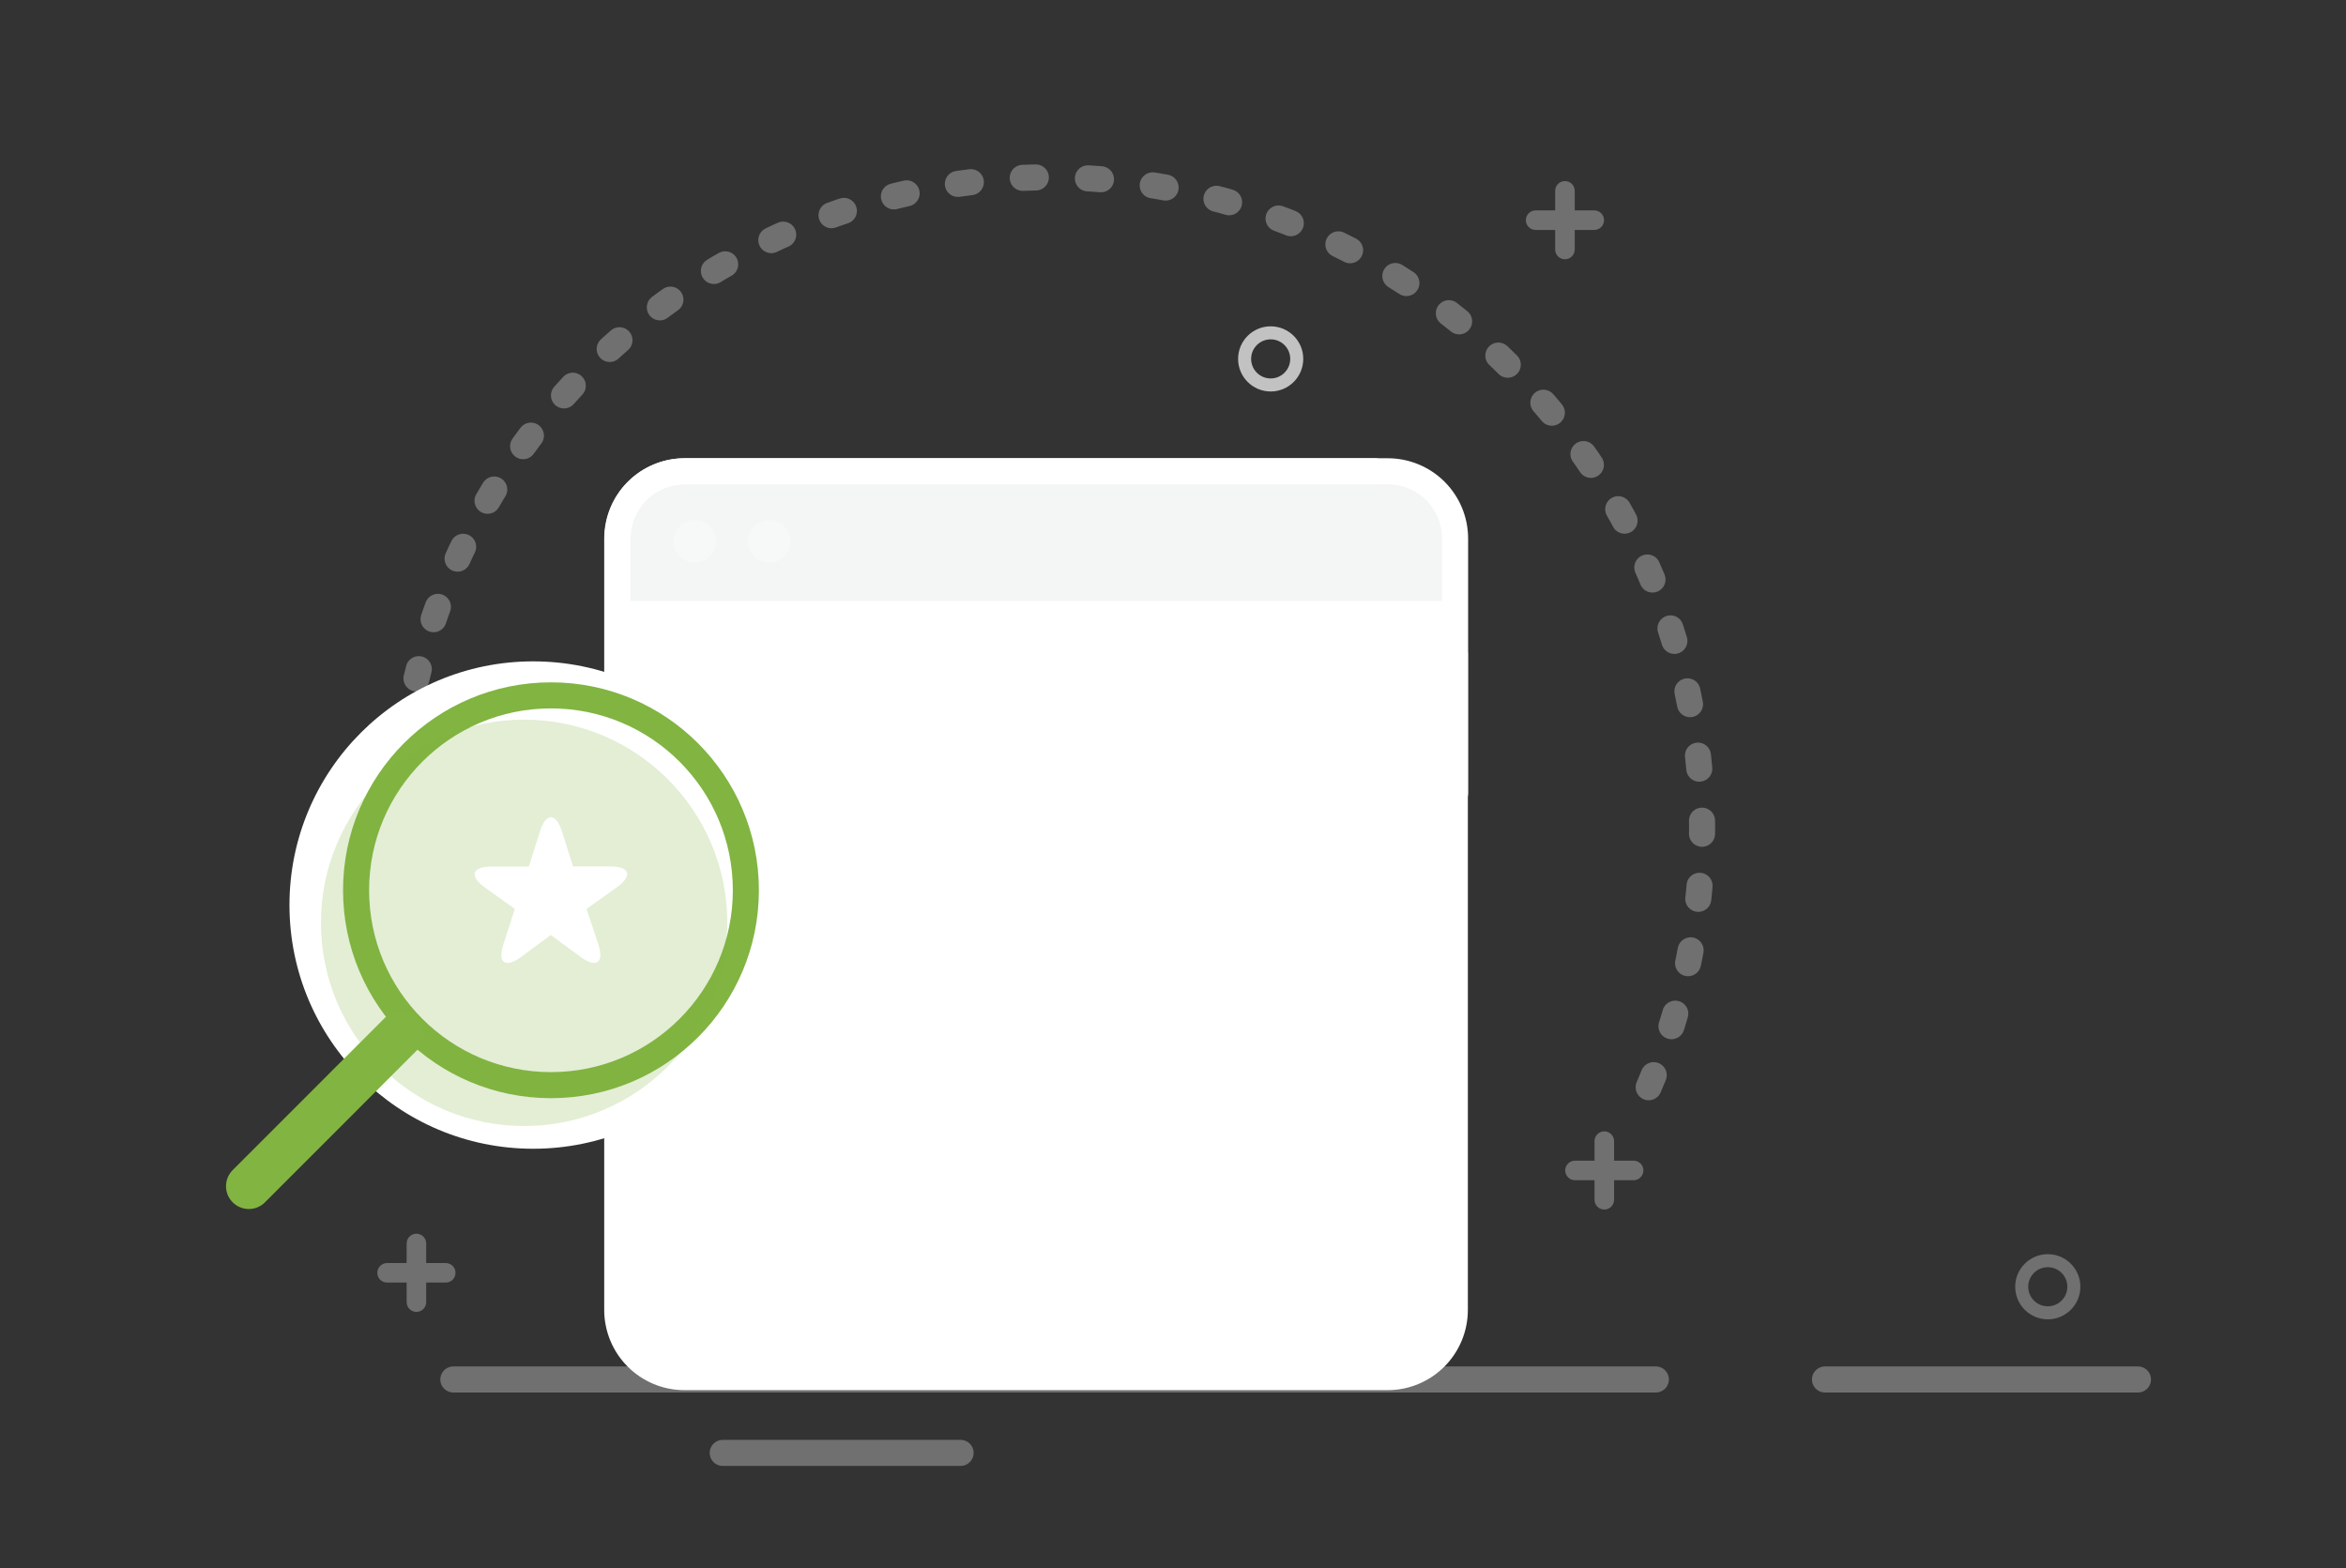 <svg width="190" height="127" viewBox="0 0 190 127" fill="none" xmlns="http://www.w3.org/2000/svg">
<rect x="0" y="0" width="190" height="127" fill="#333333" stroke="none"/>
<path opacity="0.3" d="M134.105 111.727H36.717" stroke="white" stroke-width="2.111" stroke-miterlimit="10" stroke-linecap="round"/>
<path opacity="0.3" d="M173.152 111.727H147.805" stroke="white" stroke-width="2.111" stroke-miterlimit="10" stroke-linecap="round"/>
<path opacity="0.3" d="M77.796 117.674H58.534" stroke="white" stroke-width="2.111" stroke-miterlimit="10" stroke-linecap="round"/>
<path d="M111.94 38.408H54.992C51.993 38.408 49.562 40.84 49.562 43.839V106.344C49.562 109.343 51.993 111.774 54.992 111.774H111.94C114.939 111.774 117.371 109.343 117.371 106.344V43.839C117.371 40.84 114.939 38.408 111.94 38.408Z" fill="white"/>
<path opacity="0.4" d="M49.53 48.668V44.208C49.535 42.769 50.108 41.391 51.125 40.373C52.143 39.355 53.522 38.782 54.961 38.778H111.887C113.326 38.782 114.705 39.355 115.723 40.373C116.74 41.391 117.314 42.769 117.318 44.208V48.668" fill="#E4E6E7"/>
<path opacity="0.3" d="M56.27 45.58C57.225 45.58 58.001 44.805 58.001 43.849C58.001 42.893 57.225 42.118 56.27 42.118C55.314 42.118 54.539 42.893 54.539 43.849C54.539 44.805 55.314 45.58 56.27 45.58Z" fill="white"/>
<path opacity="0.3" d="M62.302 45.58C63.258 45.58 64.033 44.805 64.033 43.849C64.033 42.893 63.258 42.118 62.302 42.118C61.346 42.118 60.571 42.893 60.571 43.849C60.571 44.805 61.346 45.58 62.302 45.58Z" fill="white"/>
<path opacity="0.1" d="M111.191 52.277H56.723C55.374 52.277 54.28 53.371 54.28 54.721V67.666C54.28 69.016 55.374 70.109 56.723 70.109H111.191C112.54 70.109 113.634 69.016 113.634 67.666V54.721C113.634 53.371 112.54 52.277 111.191 52.277Z" fill="white"/>
<path opacity="0.1" d="M72.476 74.891H56.723C55.374 74.891 54.28 75.985 54.28 77.334V83.53C54.28 84.879 55.374 85.973 56.723 85.973H72.476C73.826 85.973 74.919 84.879 74.919 83.53V77.334C74.919 75.985 73.826 74.891 72.476 74.891Z" fill="white"/>
<path opacity="0.1" d="M110.785 92.702H95.032C93.682 92.702 92.588 93.796 92.588 95.145V101.341C92.588 102.69 93.682 103.784 95.032 103.784H110.785C112.134 103.784 113.228 102.69 113.228 101.341V95.145C113.228 93.796 112.134 92.702 110.785 92.702Z" fill="white"/>
<path opacity="0.3" d="M94.995 75.761H78.239" stroke="white" stroke-width="2.111" stroke-miterlimit="10" stroke-linecap="round"/>
<path opacity="0.3" d="M111.001 80.606H78.239" stroke="white" stroke-width="2.111" stroke-miterlimit="10" stroke-linecap="round"/>
<path opacity="0.3" d="M102.911 85.456H78.239" stroke="white" stroke-width="2.111" stroke-miterlimit="10" stroke-linecap="round"/>
<path opacity="0.3" d="M71.299 93.393H54.544" stroke="white" stroke-width="2.111" stroke-miterlimit="10" stroke-linecap="round"/>
<path opacity="0.3" d="M87.306 98.243H54.544" stroke="white" stroke-width="2.111" stroke-miterlimit="10" stroke-linecap="round"/>
<path opacity="0.3" d="M79.216 103.088H54.544" stroke="white" stroke-width="2.111" stroke-miterlimit="10" stroke-linecap="round"/>
<path d="M117.825 52.958V106.106C117.821 107.542 117.25 108.917 116.237 109.934C115.224 110.951 113.851 111.527 112.415 111.537H55.42C53.981 111.533 52.602 110.959 51.585 109.942C50.567 108.924 49.994 107.545 49.99 106.106V43.602C49.994 42.163 50.567 40.784 51.585 39.766C52.602 38.749 53.981 38.175 55.42 38.171H111.36" stroke="white" stroke-width="2.111" stroke-linecap="round" stroke-linejoin="round"/>
<path opacity="0.3" d="M165.848 106.328C167.014 106.328 167.959 105.383 167.959 104.217C167.959 103.051 167.014 102.106 165.848 102.106C164.682 102.106 163.737 103.051 163.737 104.217C163.737 105.383 164.682 106.328 165.848 106.328Z" stroke="white" stroke-width="1.055" stroke-miterlimit="10"/>
<path opacity="0.3" d="M129.118 17.041H127.535V15.457C127.535 15.247 127.451 15.046 127.303 14.898C127.154 14.749 126.953 14.666 126.743 14.666C126.533 14.666 126.332 14.749 126.183 14.898C126.035 15.046 125.951 15.247 125.951 15.457V17.041H124.368C124.158 17.041 123.957 17.124 123.809 17.272C123.66 17.421 123.577 17.622 123.577 17.832C123.577 18.042 123.66 18.244 123.809 18.392C123.957 18.54 124.158 18.624 124.368 18.624H125.951V20.207C125.951 20.417 126.035 20.618 126.183 20.767C126.332 20.915 126.533 20.999 126.743 20.999C126.953 20.999 127.154 20.915 127.303 20.767C127.451 20.618 127.535 20.417 127.535 20.207V18.624H129.118C129.328 18.624 129.529 18.54 129.678 18.392C129.826 18.244 129.909 18.042 129.909 17.832C129.909 17.622 129.826 17.421 129.678 17.272C129.529 17.124 129.328 17.041 129.118 17.041Z" fill="white"/>
<path opacity="0.3" d="M132.305 94.005H130.722V92.422C130.722 92.212 130.639 92.011 130.49 91.862C130.342 91.714 130.141 91.631 129.931 91.631C129.721 91.631 129.519 91.714 129.371 91.862C129.222 92.011 129.139 92.212 129.139 92.422V94.005H127.556C127.346 94.005 127.144 94.089 126.996 94.237C126.848 94.386 126.764 94.587 126.764 94.797C126.764 95.007 126.848 95.208 126.996 95.357C127.144 95.505 127.346 95.589 127.556 95.589H129.139V97.172C129.139 97.382 129.222 97.583 129.371 97.732C129.519 97.88 129.721 97.963 129.931 97.963C130.141 97.963 130.342 97.88 130.49 97.732C130.639 97.583 130.722 97.382 130.722 97.172V95.589H132.305C132.515 95.589 132.717 95.505 132.865 95.357C133.014 95.208 133.097 95.007 133.097 94.797C133.097 94.587 133.014 94.386 132.865 94.237C132.717 94.089 132.515 94.005 132.305 94.005Z" fill="white"/>
<path d="M50.016 56.177V43.602C50.02 42.167 50.59 40.792 51.602 39.776C52.614 38.759 53.986 38.182 55.42 38.171H112.415C113.854 38.175 115.233 38.749 116.251 39.766C117.268 40.784 117.842 42.163 117.846 43.602V64.241" stroke="white" stroke-width="2.111" stroke-linecap="round" stroke-linejoin="round"/>
<path opacity="0.3" d="M75.532 62.99C75.004 63.444 75.152 63.75 75.832 63.676L77.073 63.545L77.563 64.69C77.833 65.318 78.17 65.286 78.313 64.616C78.381 64.278 78.571 63.397 78.571 63.397L79.812 63.281C80.492 63.217 80.566 62.89 79.97 62.547L78.914 61.924L79.168 60.69C79.321 60.019 79.025 59.85 78.519 60.31L77.585 61.164L76.529 60.531C75.938 60.183 75.685 60.405 75.97 61.033L76.497 62.172L75.532 62.99Z" fill="white"/>
<path opacity="0.3" d="M81.886 56.684C81.358 56.948 81.358 57.248 81.981 57.349L83.078 57.533L83.226 58.636C83.311 59.243 83.606 59.296 83.886 58.753L84.413 57.766L85.506 57.966C86.108 58.077 86.25 57.808 85.817 57.375L85.036 56.584L85.564 55.602C85.854 55.074 85.643 54.847 85.094 55.122L84.097 55.618L83.332 54.816C82.909 54.372 82.64 54.51 82.73 55.111L82.894 56.214L81.886 56.684Z" fill="white"/>
<path opacity="0.3" d="M88.319 63.734L88.736 62.42C88.963 61.697 89.338 61.697 89.57 62.42L89.981 63.729H91.364C92.124 63.729 92.24 64.078 91.623 64.521L90.499 65.323L90.936 66.632C91.174 67.355 90.873 67.571 90.261 67.123L89.153 66.305L88.039 67.123C87.427 67.571 87.126 67.35 87.364 66.632L87.802 65.323L86.678 64.521C86.06 64.083 86.15 63.724 86.936 63.729L88.319 63.734Z" fill="white"/>
<path opacity="0.3" d="M133.525 88.058C136.427 81.339 137.9 74.09 137.85 66.772C137.801 59.453 136.229 52.225 133.236 45.547C130.243 38.868 125.893 32.885 120.464 27.978C115.034 23.07 108.643 19.346 101.697 17.041C94.75 14.737 87.4 13.902 80.114 14.59C72.828 15.279 65.765 17.475 59.373 21.04C52.981 24.605 47.401 29.46 42.986 35.298C38.572 41.135 35.419 47.827 33.73 54.948" stroke="white" stroke-width="2.111" stroke-miterlimit="10" stroke-linecap="round" stroke-dasharray="1.06 4.22"/>
<path opacity="0.7" d="M102.911 31.179C104.077 31.179 105.022 30.234 105.022 29.068C105.022 27.902 104.077 26.957 102.911 26.957C101.745 26.957 100.8 27.902 100.8 29.068C100.8 30.234 101.745 31.179 102.911 31.179Z" stroke="white" stroke-width="1.055" stroke-miterlimit="10"/>
<path d="M43.182 93.04C54.082 93.04 62.919 84.203 62.919 73.302C62.919 62.402 54.082 53.565 43.182 53.565C32.281 53.565 23.444 62.402 23.444 73.302C23.444 84.203 32.281 93.04 43.182 93.04Z" fill="white"/>
<path d="M44.622 87.889C53.34 87.889 60.407 80.822 60.407 72.104C60.407 63.387 53.34 56.32 44.622 56.32C35.905 56.32 28.838 63.387 28.838 72.104C28.838 80.822 35.905 87.889 44.622 87.889Z" stroke="#81B441" stroke-width="2.111" stroke-miterlimit="10" stroke-linecap="round"/>
<path opacity="0.22" d="M42.448 91.198C51.536 91.198 58.903 83.831 58.903 74.743C58.903 65.655 51.536 58.288 42.448 58.288C33.361 58.288 25.994 65.655 25.994 74.743C25.994 83.831 33.361 91.198 42.448 91.198Z" fill="#81B441"/>
<path d="M32.484 83.736L20.151 96.074" stroke="#81B441" stroke-width="3.694" stroke-miterlimit="10" stroke-linecap="round"/>
<path d="M42.828 70.189L43.725 67.355C44.216 65.798 45.023 65.798 45.519 67.355C45.767 68.125 46.411 70.173 46.411 70.173H49.388C51.024 70.173 51.267 70.927 49.942 71.872L47.504 73.619L48.443 76.432C48.971 77.983 48.306 78.453 46.997 77.487L44.612 75.725L42.226 77.492C40.912 78.458 40.263 77.989 40.78 76.437L41.699 73.619L39.282 71.888C37.952 70.938 38.226 70.173 39.836 70.189H42.828Z" fill="white"/>
<path opacity="0.3" d="M36.1 102.296H34.517V100.713C34.517 100.503 34.433 100.301 34.285 100.153C34.136 100.005 33.935 99.921 33.725 99.921C33.515 99.921 33.314 100.005 33.165 100.153C33.017 100.301 32.933 100.503 32.933 100.713V102.296H31.35C31.14 102.296 30.939 102.379 30.79 102.528C30.642 102.676 30.559 102.878 30.559 103.088C30.559 103.297 30.642 103.499 30.79 103.647C30.939 103.796 31.14 103.879 31.35 103.879H32.933V105.462C32.933 105.672 33.017 105.874 33.165 106.022C33.314 106.171 33.515 106.254 33.725 106.254C33.935 106.254 34.136 106.171 34.285 106.022C34.433 105.874 34.517 105.672 34.517 105.462V103.879H36.1C36.31 103.879 36.511 103.796 36.66 103.647C36.808 103.499 36.891 103.297 36.891 103.088C36.891 102.878 36.808 102.676 36.66 102.528C36.511 102.379 36.31 102.296 36.1 102.296Z" fill="white"/>
</svg>
